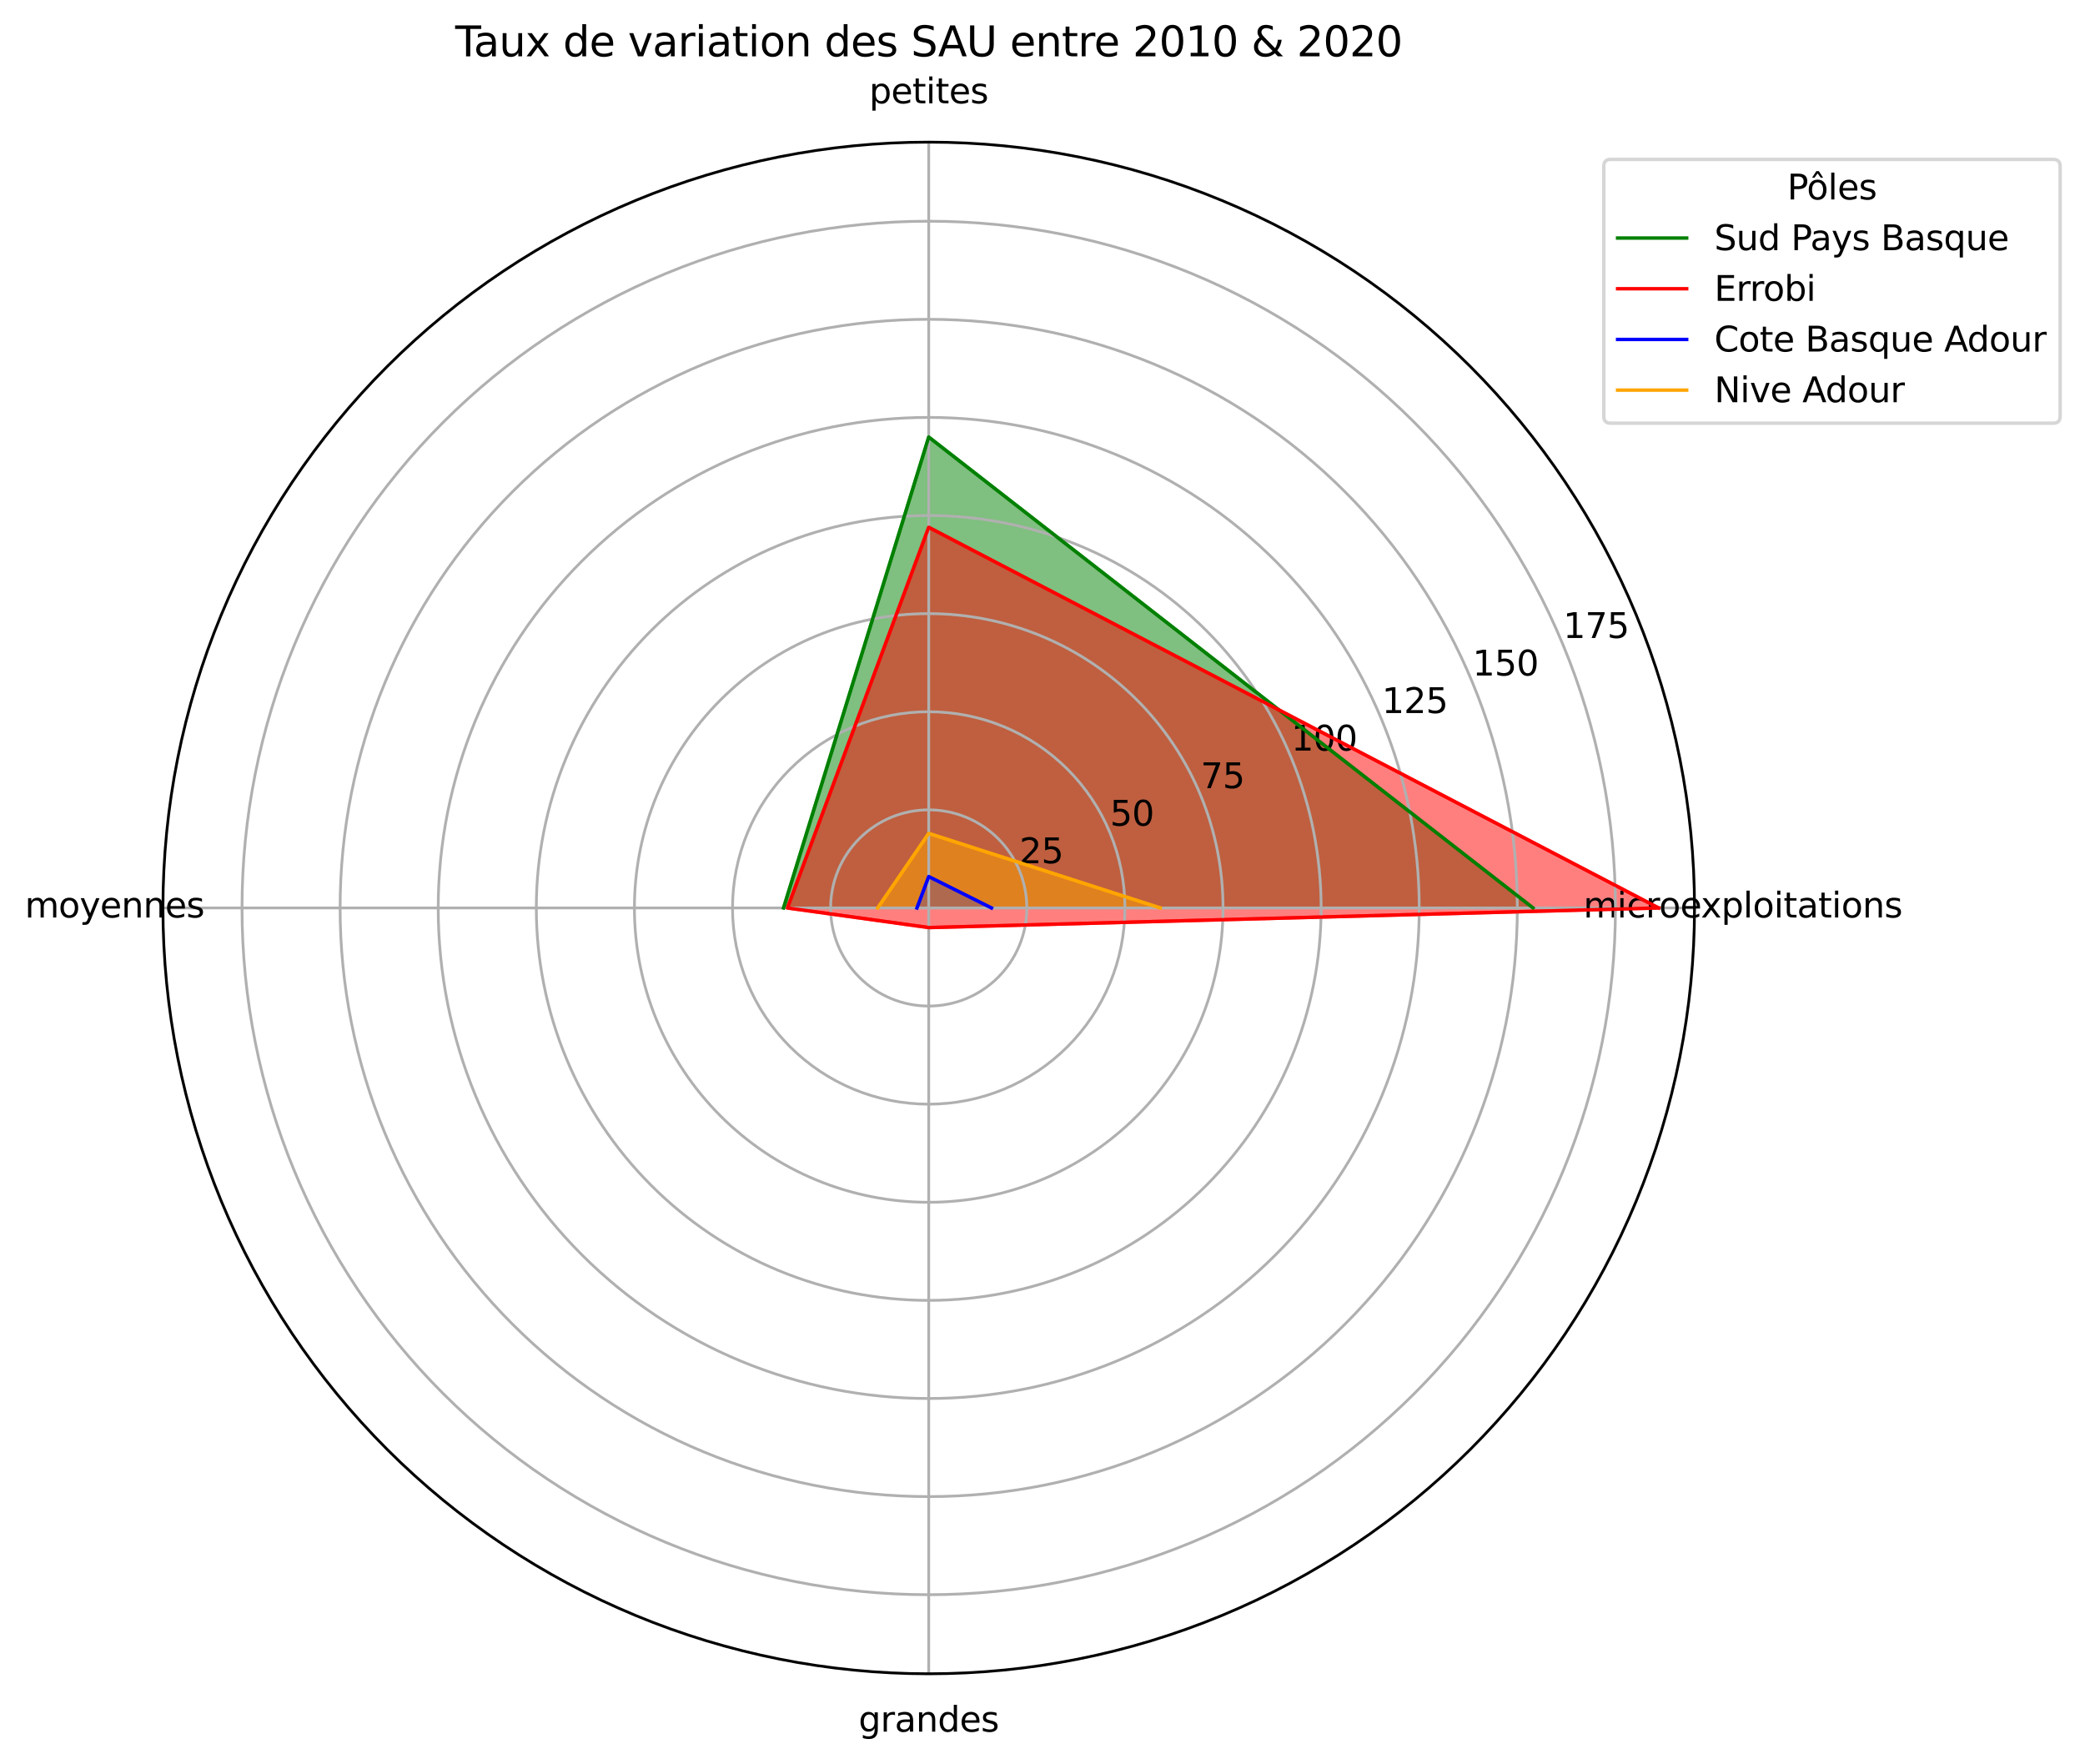 <?xml version="1.0" encoding="utf-8" standalone="no"?>
<!DOCTYPE svg PUBLIC "-//W3C//DTD SVG 1.1//EN"
  "http://www.w3.org/Graphics/SVG/1.1/DTD/svg11.dtd">
<svg xmlns:xlink="http://www.w3.org/1999/xlink" width="603.784pt" height="510.716pt" viewBox="0 0 603.784 510.716" xmlns="http://www.w3.org/2000/svg" version="1.1">
 <defs>
  <style type="text/css">*{stroke-linejoin: round; stroke-linecap: butt}</style>
 </defs>
 <g id="figure_1">
  <g id="patch_1">
   <path d="M 0 510.716 
L 603.784 510.716 
L 603.784 0 
L 0 0 
z
" style="fill: #ffffff"/>
  </g>
  <g id="axes_1">
   <g id="patch_2">
    <path d="M 490.704 262.917 
C 490.704 233.796 484.968 204.958 473.824 178.053 
C 462.68 151.149 446.344 126.701 425.752 106.109 
C 405.161 85.517 380.713 69.182 353.808 58.038 
C 326.904 46.893 298.066 41.157 268.944 41.157 
C 239.823 41.157 210.985 46.893 184.08 58.038 
C 157.176 69.182 132.728 85.517 112.136 106.109 
C 91.545 126.701 75.209 151.149 64.065 178.053 
C 52.921 204.958 47.184 233.796 47.184 262.917 
C 47.184 292.038 52.921 320.877 64.065 347.781 
C 75.209 374.686 91.545 399.133 112.136 419.725 
C 132.728 440.317 157.176 456.652 184.08 467.797 
C 210.985 478.941 239.823 484.677 268.944 484.677 
C 298.066 484.677 326.904 478.941 353.808 467.797 
C 380.713 456.652 405.161 440.317 425.752 419.725 
C 446.344 399.133 462.68 374.686 473.824 347.781 
C 484.968 320.877 490.704 292.038 490.704 262.917 
M 268.944 262.917 
C 268.944 262.917 268.944 262.917 268.944 262.917 
C 268.944 262.917 268.944 262.917 268.944 262.917 
C 268.944 262.917 268.944 262.917 268.944 262.917 
C 268.944 262.917 268.944 262.917 268.944 262.917 
C 268.944 262.917 268.944 262.917 268.944 262.917 
C 268.944 262.917 268.944 262.917 268.944 262.917 
C 268.944 262.917 268.944 262.917 268.944 262.917 
C 268.944 262.917 268.944 262.917 268.944 262.917 
C 268.944 262.917 268.944 262.917 268.944 262.917 
C 268.944 262.917 268.944 262.917 268.944 262.917 
C 268.944 262.917 268.944 262.917 268.944 262.917 
C 268.944 262.917 268.944 262.917 268.944 262.917 
C 268.944 262.917 268.944 262.917 268.944 262.917 
C 268.944 262.917 268.944 262.917 268.944 262.917 
C 268.944 262.917 268.944 262.917 268.944 262.917 
C 268.944 262.917 268.944 262.917 268.944 262.917 
z
" style="fill: #ffffff"/>
   </g>
   <g id="patch_3">
    <path d="M 443.943 262.917 
L 268.944 126.554 
L 226.899 262.917 
" clip-path="url(#p33dbe124b3)" style="fill: #008000; opacity: 0.5; stroke: #008000; stroke-linejoin: miter"/>
   </g>
   <g id="patch_4">
    <path d="M 480.307 262.917 
L 268.944 152.691 
L 228.036 262.917 
L 268.944 268.599 
z
" clip-path="url(#p33dbe124b3)" style="fill: #ff0000; opacity: 0.5; stroke: #ff0000; stroke-linejoin: miter"/>
   </g>
   <g id="patch_5">
    <path d="M 287.126 262.917 
L 268.944 253.826 
L 265.535 262.917 
" clip-path="url(#p33dbe124b3)" style="fill: #0000ff; opacity: 0.5; stroke: #0000ff; stroke-linejoin: miter"/>
   </g>
   <g id="patch_6">
    <path d="M 335.989 262.917 
L 268.944 241.326 
L 254.172 262.917 
" clip-path="url(#p33dbe124b3)" style="fill: #ffa500; opacity: 0.5; stroke: #ffa500; stroke-linejoin: miter"/>
   </g>
   <g id="matplotlib.axis_1">
    <g id="xtick_1">
     <g id="line2d_1">
      <path d="M 268.944 262.917 
L 490.704 262.917 
" clip-path="url(#p33dbe124b3)" style="fill: none; stroke: #b0b0b0; stroke-width: 0.8; stroke-linecap: square"/>
     </g>
     <g id="text_1">
      <!-- microexploitations -->
      <g transform="translate(458.527 265.677) scale(0.1 -0.1)">
       <defs>
        <path id="DejaVuSans-6d" d="M 3328 2828 
Q 3544 3216 3844 3400 
Q 4144 3584 4550 3584 
Q 5097 3584 5394 3201 
Q 5691 2819 5691 2113 
L 5691 0 
L 5113 0 
L 5113 2094 
Q 5113 2597 4934 2840 
Q 4756 3084 4391 3084 
Q 3944 3084 3684 2787 
Q 3425 2491 3425 1978 
L 3425 0 
L 2847 0 
L 2847 2094 
Q 2847 2600 2669 2842 
Q 2491 3084 2119 3084 
Q 1678 3084 1418 2786 
Q 1159 2488 1159 1978 
L 1159 0 
L 581 0 
L 581 3500 
L 1159 3500 
L 1159 2956 
Q 1356 3278 1631 3431 
Q 1906 3584 2284 3584 
Q 2666 3584 2933 3390 
Q 3200 3197 3328 2828 
z
" transform="scale(0.016)"/>
        <path id="DejaVuSans-69" d="M 603 3500 
L 1178 3500 
L 1178 0 
L 603 0 
L 603 3500 
z
M 603 4863 
L 1178 4863 
L 1178 4134 
L 603 4134 
L 603 4863 
z
" transform="scale(0.016)"/>
        <path id="DejaVuSans-63" d="M 3122 3366 
L 3122 2828 
Q 2878 2963 2633 3030 
Q 2388 3097 2138 3097 
Q 1578 3097 1268 2742 
Q 959 2388 959 1747 
Q 959 1106 1268 751 
Q 1578 397 2138 397 
Q 2388 397 2633 464 
Q 2878 531 3122 666 
L 3122 134 
Q 2881 22 2623 -34 
Q 2366 -91 2075 -91 
Q 1284 -91 818 406 
Q 353 903 353 1747 
Q 353 2603 823 3093 
Q 1294 3584 2113 3584 
Q 2378 3584 2631 3529 
Q 2884 3475 3122 3366 
z
" transform="scale(0.016)"/>
        <path id="DejaVuSans-72" d="M 2631 2963 
Q 2534 3019 2420 3045 
Q 2306 3072 2169 3072 
Q 1681 3072 1420 2755 
Q 1159 2438 1159 1844 
L 1159 0 
L 581 0 
L 581 3500 
L 1159 3500 
L 1159 2956 
Q 1341 3275 1631 3429 
Q 1922 3584 2338 3584 
Q 2397 3584 2469 3576 
Q 2541 3569 2628 3553 
L 2631 2963 
z
" transform="scale(0.016)"/>
        <path id="DejaVuSans-6f" d="M 1959 3097 
Q 1497 3097 1228 2736 
Q 959 2375 959 1747 
Q 959 1119 1226 758 
Q 1494 397 1959 397 
Q 2419 397 2687 759 
Q 2956 1122 2956 1747 
Q 2956 2369 2687 2733 
Q 2419 3097 1959 3097 
z
M 1959 3584 
Q 2709 3584 3137 3096 
Q 3566 2609 3566 1747 
Q 3566 888 3137 398 
Q 2709 -91 1959 -91 
Q 1206 -91 779 398 
Q 353 888 353 1747 
Q 353 2609 779 3096 
Q 1206 3584 1959 3584 
z
" transform="scale(0.016)"/>
        <path id="DejaVuSans-65" d="M 3597 1894 
L 3597 1613 
L 953 1613 
Q 991 1019 1311 708 
Q 1631 397 2203 397 
Q 2534 397 2845 478 
Q 3156 559 3463 722 
L 3463 178 
Q 3153 47 2828 -22 
Q 2503 -91 2169 -91 
Q 1331 -91 842 396 
Q 353 884 353 1716 
Q 353 2575 817 3079 
Q 1281 3584 2069 3584 
Q 2775 3584 3186 3129 
Q 3597 2675 3597 1894 
z
M 3022 2063 
Q 3016 2534 2758 2815 
Q 2500 3097 2075 3097 
Q 1594 3097 1305 2825 
Q 1016 2553 972 2059 
L 3022 2063 
z
" transform="scale(0.016)"/>
        <path id="DejaVuSans-78" d="M 3513 3500 
L 2247 1797 
L 3578 0 
L 2900 0 
L 1881 1375 
L 863 0 
L 184 0 
L 1544 1831 
L 300 3500 
L 978 3500 
L 1906 2253 
L 2834 3500 
L 3513 3500 
z
" transform="scale(0.016)"/>
        <path id="DejaVuSans-70" d="M 1159 525 
L 1159 -1331 
L 581 -1331 
L 581 3500 
L 1159 3500 
L 1159 2969 
Q 1341 3281 1617 3432 
Q 1894 3584 2278 3584 
Q 2916 3584 3314 3078 
Q 3713 2572 3713 1747 
Q 3713 922 3314 415 
Q 2916 -91 2278 -91 
Q 1894 -91 1617 61 
Q 1341 213 1159 525 
z
M 3116 1747 
Q 3116 2381 2855 2742 
Q 2594 3103 2138 3103 
Q 1681 3103 1420 2742 
Q 1159 2381 1159 1747 
Q 1159 1113 1420 752 
Q 1681 391 2138 391 
Q 2594 391 2855 752 
Q 3116 1113 3116 1747 
z
" transform="scale(0.016)"/>
        <path id="DejaVuSans-6c" d="M 603 4863 
L 1178 4863 
L 1178 0 
L 603 0 
L 603 4863 
z
" transform="scale(0.016)"/>
        <path id="DejaVuSans-74" d="M 1172 4494 
L 1172 3500 
L 2356 3500 
L 2356 3053 
L 1172 3053 
L 1172 1153 
Q 1172 725 1289 603 
Q 1406 481 1766 481 
L 2356 481 
L 2356 0 
L 1766 0 
Q 1100 0 847 248 
Q 594 497 594 1153 
L 594 3053 
L 172 3053 
L 172 3500 
L 594 3500 
L 594 4494 
L 1172 4494 
z
" transform="scale(0.016)"/>
        <path id="DejaVuSans-61" d="M 2194 1759 
Q 1497 1759 1228 1600 
Q 959 1441 959 1056 
Q 959 750 1161 570 
Q 1363 391 1709 391 
Q 2188 391 2477 730 
Q 2766 1069 2766 1631 
L 2766 1759 
L 2194 1759 
z
M 3341 1997 
L 3341 0 
L 2766 0 
L 2766 531 
Q 2569 213 2275 61 
Q 1981 -91 1556 -91 
Q 1019 -91 701 211 
Q 384 513 384 1019 
Q 384 1609 779 1909 
Q 1175 2209 1959 2209 
L 2766 2209 
L 2766 2266 
Q 2766 2663 2505 2880 
Q 2244 3097 1772 3097 
Q 1472 3097 1187 3025 
Q 903 2953 641 2809 
L 641 3341 
Q 956 3463 1253 3523 
Q 1550 3584 1831 3584 
Q 2591 3584 2966 3190 
Q 3341 2797 3341 1997 
z
" transform="scale(0.016)"/>
        <path id="DejaVuSans-6e" d="M 3513 2113 
L 3513 0 
L 2938 0 
L 2938 2094 
Q 2938 2591 2744 2837 
Q 2550 3084 2163 3084 
Q 1697 3084 1428 2787 
Q 1159 2491 1159 1978 
L 1159 0 
L 581 0 
L 581 3500 
L 1159 3500 
L 1159 2956 
Q 1366 3272 1645 3428 
Q 1925 3584 2291 3584 
Q 2894 3584 3203 3211 
Q 3513 2838 3513 2113 
z
" transform="scale(0.016)"/>
        <path id="DejaVuSans-73" d="M 2834 3397 
L 2834 2853 
Q 2591 2978 2328 3040 
Q 2066 3103 1784 3103 
Q 1356 3103 1142 2972 
Q 928 2841 928 2578 
Q 928 2378 1081 2264 
Q 1234 2150 1697 2047 
L 1894 2003 
Q 2506 1872 2764 1633 
Q 3022 1394 3022 966 
Q 3022 478 2636 193 
Q 2250 -91 1575 -91 
Q 1294 -91 989 -36 
Q 684 19 347 128 
L 347 722 
Q 666 556 975 473 
Q 1284 391 1588 391 
Q 1994 391 2212 530 
Q 2431 669 2431 922 
Q 2431 1156 2273 1281 
Q 2116 1406 1581 1522 
L 1381 1569 
Q 847 1681 609 1914 
Q 372 2147 372 2553 
Q 372 3047 722 3315 
Q 1072 3584 1716 3584 
Q 2034 3584 2315 3537 
Q 2597 3491 2834 3397 
z
" transform="scale(0.016)"/>
       </defs>
       <use xlink:href="#DejaVuSans-6d"/>
       <use xlink:href="#DejaVuSans-69" x="97.412"/>
       <use xlink:href="#DejaVuSans-63" x="125.195"/>
       <use xlink:href="#DejaVuSans-72" x="180.176"/>
       <use xlink:href="#DejaVuSans-6f" x="219.039"/>
       <use xlink:href="#DejaVuSans-65" x="280.221"/>
       <use xlink:href="#DejaVuSans-78" x="339.994"/>
       <use xlink:href="#DejaVuSans-70" x="399.174"/>
       <use xlink:href="#DejaVuSans-6c" x="462.65"/>
       <use xlink:href="#DejaVuSans-6f" x="490.434"/>
       <use xlink:href="#DejaVuSans-69" x="551.615"/>
       <use xlink:href="#DejaVuSans-74" x="579.398"/>
       <use xlink:href="#DejaVuSans-61" x="618.607"/>
       <use xlink:href="#DejaVuSans-74" x="679.887"/>
       <use xlink:href="#DejaVuSans-69" x="719.096"/>
       <use xlink:href="#DejaVuSans-6f" x="746.879"/>
       <use xlink:href="#DejaVuSans-6e" x="808.061"/>
       <use xlink:href="#DejaVuSans-73" x="871.439"/>
      </g>
     </g>
    </g>
    <g id="xtick_2">
     <g id="line2d_2">
      <path d="M 268.944 262.917 
L 268.944 41.157 
" clip-path="url(#p33dbe124b3)" style="fill: none; stroke: #b0b0b0; stroke-width: 0.8; stroke-linecap: square"/>
     </g>
     <g id="text_2">
      <!-- petites -->
      <g transform="translate(251.703 29.917) scale(0.1 -0.1)">
       <use xlink:href="#DejaVuSans-70"/>
       <use xlink:href="#DejaVuSans-65" x="63.477"/>
       <use xlink:href="#DejaVuSans-74" x="125"/>
       <use xlink:href="#DejaVuSans-69" x="164.209"/>
       <use xlink:href="#DejaVuSans-74" x="191.992"/>
       <use xlink:href="#DejaVuSans-65" x="231.201"/>
       <use xlink:href="#DejaVuSans-73" x="292.725"/>
      </g>
     </g>
    </g>
    <g id="xtick_3">
     <g id="line2d_3">
      <path d="M 268.944 262.917 
L 47.184 262.917 
" clip-path="url(#p33dbe124b3)" style="fill: none; stroke: #b0b0b0; stroke-width: 0.8; stroke-linecap: square"/>
     </g>
     <g id="text_3">
      <!-- moyennes -->
      <g transform="translate(7.2 265.677) scale(0.1 -0.1)">
       <defs>
        <path id="DejaVuSans-79" d="M 2059 -325 
Q 1816 -950 1584 -1140 
Q 1353 -1331 966 -1331 
L 506 -1331 
L 506 -850 
L 844 -850 
Q 1081 -850 1212 -737 
Q 1344 -625 1503 -206 
L 1606 56 
L 191 3500 
L 800 3500 
L 1894 763 
L 2988 3500 
L 3597 3500 
L 2059 -325 
z
" transform="scale(0.016)"/>
       </defs>
       <use xlink:href="#DejaVuSans-6d"/>
       <use xlink:href="#DejaVuSans-6f" x="97.412"/>
       <use xlink:href="#DejaVuSans-79" x="158.594"/>
       <use xlink:href="#DejaVuSans-65" x="217.773"/>
       <use xlink:href="#DejaVuSans-6e" x="279.297"/>
       <use xlink:href="#DejaVuSans-6e" x="342.676"/>
       <use xlink:href="#DejaVuSans-65" x="406.055"/>
       <use xlink:href="#DejaVuSans-73" x="467.578"/>
      </g>
     </g>
    </g>
    <g id="xtick_4">
     <g id="line2d_4">
      <path d="M 268.944 262.917 
L 268.944 484.677 
" clip-path="url(#p33dbe124b3)" style="fill: none; stroke: #b0b0b0; stroke-width: 0.8; stroke-linecap: square"/>
     </g>
     <g id="text_4">
      <!-- grandes -->
      <g transform="translate(248.626 501.437) scale(0.1 -0.1)">
       <defs>
        <path id="DejaVuSans-67" d="M 2906 1791 
Q 2906 2416 2648 2759 
Q 2391 3103 1925 3103 
Q 1463 3103 1205 2759 
Q 947 2416 947 1791 
Q 947 1169 1205 825 
Q 1463 481 1925 481 
Q 2391 481 2648 825 
Q 2906 1169 2906 1791 
z
M 3481 434 
Q 3481 -459 3084 -895 
Q 2688 -1331 1869 -1331 
Q 1566 -1331 1297 -1286 
Q 1028 -1241 775 -1147 
L 775 -588 
Q 1028 -725 1275 -790 
Q 1522 -856 1778 -856 
Q 2344 -856 2625 -561 
Q 2906 -266 2906 331 
L 2906 616 
Q 2728 306 2450 153 
Q 2172 0 1784 0 
Q 1141 0 747 490 
Q 353 981 353 1791 
Q 353 2603 747 3093 
Q 1141 3584 1784 3584 
Q 2172 3584 2450 3431 
Q 2728 3278 2906 2969 
L 2906 3500 
L 3481 3500 
L 3481 434 
z
" transform="scale(0.016)"/>
        <path id="DejaVuSans-64" d="M 2906 2969 
L 2906 4863 
L 3481 4863 
L 3481 0 
L 2906 0 
L 2906 525 
Q 2725 213 2448 61 
Q 2172 -91 1784 -91 
Q 1150 -91 751 415 
Q 353 922 353 1747 
Q 353 2572 751 3078 
Q 1150 3584 1784 3584 
Q 2172 3584 2448 3432 
Q 2725 3281 2906 2969 
z
M 947 1747 
Q 947 1113 1208 752 
Q 1469 391 1925 391 
Q 2381 391 2643 752 
Q 2906 1113 2906 1747 
Q 2906 2381 2643 2742 
Q 2381 3103 1925 3103 
Q 1469 3103 1208 2742 
Q 947 2381 947 1747 
z
" transform="scale(0.016)"/>
       </defs>
       <use xlink:href="#DejaVuSans-67"/>
       <use xlink:href="#DejaVuSans-72" x="63.477"/>
       <use xlink:href="#DejaVuSans-61" x="104.59"/>
       <use xlink:href="#DejaVuSans-6e" x="165.869"/>
       <use xlink:href="#DejaVuSans-64" x="229.248"/>
       <use xlink:href="#DejaVuSans-65" x="292.725"/>
       <use xlink:href="#DejaVuSans-73" x="354.248"/>
      </g>
     </g>
    </g>
   </g>
   <g id="matplotlib.axis_2">
    <g id="ytick_1">
     <g id="line2d_5">
      <path d="M 297.353 262.917 
C 297.353 259.187 296.618 255.492 295.191 252.046 
C 293.763 248.599 291.67 245.467 289.033 242.829 
C 286.395 240.191 283.263 238.098 279.816 236.671 
C 276.369 235.243 272.675 234.508 268.944 234.508 
C 265.214 234.508 261.519 235.243 258.073 236.671 
C 254.626 238.098 251.494 240.191 248.856 242.829 
C 246.218 245.467 244.126 248.599 242.698 252.046 
C 241.27 255.492 240.535 259.187 240.535 262.917 
C 240.535 266.648 241.27 270.342 242.698 273.789 
C 244.126 277.235 246.218 280.367 248.856 283.005 
C 251.494 285.643 254.626 287.736 258.073 289.164 
C 261.519 290.591 265.214 291.326 268.944 291.326 
C 272.675 291.326 276.369 290.591 279.816 289.164 
C 283.263 287.736 286.395 285.643 289.033 283.005 
C 291.67 280.367 293.763 277.235 295.191 273.789 
C 296.618 270.342 297.353 266.648 297.353 262.917 
" clip-path="url(#p33dbe124b3)" style="fill: none; stroke: #b0b0b0; stroke-width: 0.8; stroke-linecap: square"/>
     </g>
     <g id="text_5">
      <!-- 25 -->
      <g transform="translate(295.191 249.966) scale(0.1 -0.1)">
       <defs>
        <path id="DejaVuSans-32" d="M 1228 531 
L 3431 531 
L 3431 0 
L 469 0 
L 469 531 
Q 828 903 1448 1529 
Q 2069 2156 2228 2338 
Q 2531 2678 2651 2914 
Q 2772 3150 2772 3378 
Q 2772 3750 2511 3984 
Q 2250 4219 1831 4219 
Q 1534 4219 1204 4116 
Q 875 4013 500 3803 
L 500 4441 
Q 881 4594 1212 4672 
Q 1544 4750 1819 4750 
Q 2544 4750 2975 4387 
Q 3406 4025 3406 3419 
Q 3406 3131 3298 2873 
Q 3191 2616 2906 2266 
Q 2828 2175 2409 1742 
Q 1991 1309 1228 531 
z
" transform="scale(0.016)"/>
        <path id="DejaVuSans-35" d="M 691 4666 
L 3169 4666 
L 3169 4134 
L 1269 4134 
L 1269 2991 
Q 1406 3038 1543 3061 
Q 1681 3084 1819 3084 
Q 2600 3084 3056 2656 
Q 3513 2228 3513 1497 
Q 3513 744 3044 326 
Q 2575 -91 1722 -91 
Q 1428 -91 1123 -41 
Q 819 9 494 109 
L 494 744 
Q 775 591 1075 516 
Q 1375 441 1709 441 
Q 2250 441 2565 725 
Q 2881 1009 2881 1497 
Q 2881 1984 2565 2268 
Q 2250 2553 1709 2553 
Q 1456 2553 1204 2497 
Q 953 2441 691 2322 
L 691 4666 
z
" transform="scale(0.016)"/>
       </defs>
       <use xlink:href="#DejaVuSans-32"/>
       <use xlink:href="#DejaVuSans-35" x="63.623"/>
      </g>
     </g>
    </g>
    <g id="ytick_2">
     <g id="line2d_6">
      <path d="M 325.762 262.917 
C 325.762 255.456 324.293 248.067 321.437 241.174 
C 318.582 234.281 314.397 228.017 309.121 222.741 
C 303.845 217.465 297.581 213.28 290.688 210.424 
C 283.794 207.569 276.406 206.099 268.944 206.099 
C 261.483 206.099 254.094 207.569 247.201 210.424 
C 240.308 213.28 234.044 217.465 228.768 222.741 
C 223.492 228.017 219.307 234.281 216.452 241.174 
C 213.596 248.067 212.127 255.456 212.127 262.917 
C 212.127 270.378 213.596 277.767 216.452 284.66 
C 219.307 291.554 223.492 297.818 228.768 303.093 
C 234.044 308.369 240.308 312.555 247.201 315.41 
C 254.094 318.265 261.483 319.735 268.944 319.735 
C 276.406 319.735 283.794 318.265 290.688 315.41 
C 297.581 312.555 303.845 308.369 309.121 303.093 
C 314.397 297.818 318.582 291.554 321.437 284.66 
C 324.293 277.767 325.762 270.378 325.762 262.917 
" clip-path="url(#p33dbe124b3)" style="fill: none; stroke: #b0b0b0; stroke-width: 0.8; stroke-linecap: square"/>
     </g>
     <g id="text_6">
      <!-- 50 -->
      <g transform="translate(321.437 239.094) scale(0.1 -0.1)">
       <defs>
        <path id="DejaVuSans-30" d="M 2034 4250 
Q 1547 4250 1301 3770 
Q 1056 3291 1056 2328 
Q 1056 1369 1301 889 
Q 1547 409 2034 409 
Q 2525 409 2770 889 
Q 3016 1369 3016 2328 
Q 3016 3291 2770 3770 
Q 2525 4250 2034 4250 
z
M 2034 4750 
Q 2819 4750 3233 4129 
Q 3647 3509 3647 2328 
Q 3647 1150 3233 529 
Q 2819 -91 2034 -91 
Q 1250 -91 836 529 
Q 422 1150 422 2328 
Q 422 3509 836 4129 
Q 1250 4750 2034 4750 
z
" transform="scale(0.016)"/>
       </defs>
       <use xlink:href="#DejaVuSans-35"/>
       <use xlink:href="#DejaVuSans-30" x="63.623"/>
      </g>
     </g>
    </g>
    <g id="ytick_3">
     <g id="line2d_7">
      <path d="M 354.171 262.917 
C 354.171 251.725 351.967 240.642 347.684 230.302 
C 343.401 219.962 337.123 210.567 329.209 202.653 
C 321.295 194.739 311.899 188.461 301.559 184.178 
C 291.219 179.895 280.136 177.69 268.944 177.69 
C 257.753 177.69 246.669 179.895 236.33 184.178 
C 225.99 188.461 216.594 194.739 208.68 202.653 
C 200.766 210.567 194.488 219.962 190.205 230.302 
C 185.922 240.642 183.718 251.725 183.718 262.917 
C 183.718 274.109 185.922 285.192 190.205 295.532 
C 194.488 305.872 200.766 315.268 208.68 323.182 
C 216.594 331.095 225.99 337.373 236.33 341.656 
C 246.669 345.939 257.753 348.144 268.944 348.144 
C 280.136 348.144 291.219 345.939 301.559 341.656 
C 311.899 337.373 321.295 331.095 329.209 323.182 
C 337.123 315.268 343.401 305.872 347.684 295.532 
C 351.967 285.192 354.171 274.109 354.171 262.917 
" clip-path="url(#p33dbe124b3)" style="fill: none; stroke: #b0b0b0; stroke-width: 0.8; stroke-linecap: square"/>
     </g>
     <g id="text_7">
      <!-- 75 -->
      <g transform="translate(347.684 228.223) scale(0.1 -0.1)">
       <defs>
        <path id="DejaVuSans-37" d="M 525 4666 
L 3525 4666 
L 3525 4397 
L 1831 0 
L 1172 0 
L 2766 4134 
L 525 4134 
L 525 4666 
z
" transform="scale(0.016)"/>
       </defs>
       <use xlink:href="#DejaVuSans-37"/>
       <use xlink:href="#DejaVuSans-35" x="63.623"/>
      </g>
     </g>
    </g>
    <g id="ytick_4">
     <g id="line2d_8">
      <path d="M 382.58 262.917 
C 382.58 247.995 379.641 233.217 373.93 219.431 
C 368.219 205.644 359.849 193.116 349.297 182.565 
C 338.745 172.013 326.217 163.642 312.431 157.932 
C 298.644 152.221 283.867 149.282 268.944 149.282 
C 254.022 149.282 239.244 152.221 225.458 157.932 
C 211.671 163.642 199.144 172.013 188.592 182.565 
C 178.04 193.116 169.669 205.644 163.959 219.431 
C 158.248 233.217 155.309 247.995 155.309 262.917 
C 155.309 277.84 158.248 292.617 163.959 306.404 
C 169.669 320.19 178.04 332.718 188.592 343.27 
C 199.144 353.822 211.671 362.192 225.458 367.903 
C 239.244 373.613 254.022 376.553 268.944 376.553 
C 283.867 376.553 298.644 373.613 312.431 367.903 
C 326.217 362.192 338.745 353.822 349.297 343.27 
C 359.849 332.718 368.219 320.19 373.93 306.404 
C 379.641 292.617 382.58 277.84 382.58 262.917 
" clip-path="url(#p33dbe124b3)" style="fill: none; stroke: #b0b0b0; stroke-width: 0.8; stroke-linecap: square"/>
     </g>
     <g id="text_8">
      <!-- 100 -->
      <g transform="translate(373.93 217.351) scale(0.1 -0.1)">
       <defs>
        <path id="DejaVuSans-31" d="M 794 531 
L 1825 531 
L 1825 4091 
L 703 3866 
L 703 4441 
L 1819 4666 
L 2450 4666 
L 2450 531 
L 3481 531 
L 3481 0 
L 794 0 
L 794 531 
z
" transform="scale(0.016)"/>
       </defs>
       <use xlink:href="#DejaVuSans-31"/>
       <use xlink:href="#DejaVuSans-30" x="63.623"/>
       <use xlink:href="#DejaVuSans-30" x="127.246"/>
      </g>
     </g>
    </g>
    <g id="ytick_5">
     <g id="line2d_9">
      <path d="M 410.989 262.917 
C 410.989 244.264 407.315 225.792 400.176 208.559 
C 393.038 191.326 382.575 175.666 369.385 162.477 
C 356.195 149.287 340.536 138.823 323.302 131.685 
C 306.069 124.547 287.597 120.873 268.944 120.873 
C 250.291 120.873 231.82 124.547 214.586 131.685 
C 197.353 138.823 181.693 149.287 168.504 162.477 
C 155.314 175.666 144.851 191.326 137.712 208.559 
C 130.574 225.792 126.9 244.264 126.9 262.917 
C 126.9 281.57 130.574 300.042 137.712 317.275 
C 144.851 334.509 155.314 350.168 168.504 363.358 
C 181.693 376.548 197.353 387.011 214.586 394.149 
C 231.82 401.288 250.291 404.962 268.944 404.962 
C 287.597 404.962 306.069 401.288 323.302 394.149 
C 340.536 387.011 356.195 376.548 369.385 363.358 
C 382.575 350.168 393.038 334.509 400.176 317.275 
C 407.315 300.042 410.989 281.57 410.989 262.917 
" clip-path="url(#p33dbe124b3)" style="fill: none; stroke: #b0b0b0; stroke-width: 0.8; stroke-linecap: square"/>
     </g>
     <g id="text_9">
      <!-- 125 -->
      <g transform="translate(400.176 206.479) scale(0.1 -0.1)">
       <use xlink:href="#DejaVuSans-31"/>
       <use xlink:href="#DejaVuSans-32" x="63.623"/>
       <use xlink:href="#DejaVuSans-35" x="127.246"/>
      </g>
     </g>
    </g>
    <g id="ytick_6">
     <g id="line2d_10">
      <path d="M 439.398 262.917 
C 439.398 240.533 434.989 218.367 426.423 197.687 
C 417.857 177.008 405.301 158.216 389.473 142.388 
C 373.645 126.561 354.854 114.005 334.174 105.439 
C 313.494 96.873 291.328 92.464 268.944 92.464 
C 246.561 92.464 224.395 96.873 203.715 105.439 
C 183.035 114.005 164.243 126.561 148.416 142.388 
C 132.588 158.216 120.032 177.008 111.466 197.687 
C 102.9 218.367 98.491 240.533 98.491 262.917 
C 98.491 285.301 102.9 307.467 111.466 328.147 
C 120.032 348.827 132.588 367.618 148.416 383.446 
C 164.243 399.274 183.035 411.83 203.715 420.396 
C 224.395 428.962 246.561 433.371 268.944 433.371 
C 291.328 433.371 313.494 428.962 334.174 420.396 
C 354.854 411.83 373.645 399.274 389.473 383.446 
C 405.301 367.618 417.857 348.827 426.423 328.147 
C 434.989 307.467 439.398 285.301 439.398 262.917 
" clip-path="url(#p33dbe124b3)" style="fill: none; stroke: #b0b0b0; stroke-width: 0.8; stroke-linecap: square"/>
     </g>
     <g id="text_10">
      <!-- 150 -->
      <g transform="translate(426.423 195.608) scale(0.1 -0.1)">
       <use xlink:href="#DejaVuSans-31"/>
       <use xlink:href="#DejaVuSans-35" x="63.623"/>
       <use xlink:href="#DejaVuSans-30" x="127.246"/>
      </g>
     </g>
    </g>
    <g id="ytick_7">
     <g id="line2d_11">
      <path d="M 467.807 262.917 
C 467.807 236.803 462.663 210.942 452.669 186.816 
C 442.676 162.689 428.027 140.766 409.561 122.3 
C 391.096 103.835 369.172 89.186 345.046 79.192 
C 320.919 69.199 295.059 64.055 268.944 64.055 
C 242.83 64.055 216.97 69.199 192.843 79.192 
C 168.716 89.186 146.793 103.835 128.327 122.3 
C 109.862 140.766 95.213 162.689 85.219 186.816 
C 75.226 210.942 70.082 236.803 70.082 262.917 
C 70.082 289.032 75.226 314.892 85.219 339.019 
C 95.213 363.145 109.862 385.068 128.327 403.534 
C 146.793 422 168.716 436.649 192.843 446.642 
C 216.97 456.636 242.83 461.78 268.944 461.78 
C 295.059 461.78 320.919 456.636 345.046 446.642 
C 369.172 436.649 391.096 422 409.561 403.534 
C 428.027 385.068 442.676 363.145 452.669 339.019 
C 462.663 314.892 467.807 289.032 467.807 262.917 
" clip-path="url(#p33dbe124b3)" style="fill: none; stroke: #b0b0b0; stroke-width: 0.8; stroke-linecap: square"/>
     </g>
     <g id="text_11">
      <!-- 175 -->
      <g transform="translate(452.669 184.736) scale(0.1 -0.1)">
       <use xlink:href="#DejaVuSans-31"/>
       <use xlink:href="#DejaVuSans-37" x="63.623"/>
       <use xlink:href="#DejaVuSans-35" x="127.246"/>
      </g>
     </g>
    </g>
   </g>
   <g id="line2d_12">
    <path d="M 443.943 262.917 
L 268.944 126.554 
L 226.899 262.917 
M 443.943 262.917 
" clip-path="url(#p33dbe124b3)" style="fill: none; stroke: #008000; stroke-linecap: square"/>
   </g>
   <g id="line2d_13">
    <path d="M 480.307 262.917 
L 268.944 152.691 
L 228.036 262.917 
L 268.944 268.599 
L 480.307 262.917 
" clip-path="url(#p33dbe124b3)" style="fill: none; stroke: #ff0000; stroke-linecap: square"/>
   </g>
   <g id="line2d_14">
    <path d="M 287.126 262.917 
L 268.944 253.826 
L 265.535 262.917 
M 287.126 262.917 
" clip-path="url(#p33dbe124b3)" style="fill: none; stroke: #0000ff; stroke-linecap: square"/>
   </g>
   <g id="line2d_15">
    <path d="M 335.989 262.917 
L 268.944 241.326 
L 254.172 262.917 
M 335.989 262.917 
" clip-path="url(#p33dbe124b3)" style="fill: none; stroke: #ffa500; stroke-linecap: square"/>
   </g>
   <g id="patch_7">
    <path d="M 490.704 262.917 
C 490.704 233.796 484.968 204.958 473.824 178.053 
C 462.68 151.149 446.344 126.701 425.752 106.109 
C 405.161 85.517 380.713 69.182 353.808 58.038 
C 326.904 46.893 298.066 41.157 268.944 41.157 
C 239.823 41.157 210.985 46.893 184.08 58.038 
C 157.176 69.182 132.728 85.517 112.136 106.109 
C 91.545 126.701 75.209 151.149 64.065 178.053 
C 52.921 204.958 47.184 233.796 47.184 262.917 
C 47.184 292.038 52.921 320.877 64.065 347.781 
C 75.209 374.686 91.545 399.133 112.136 419.725 
C 132.728 440.317 157.176 456.652 184.08 467.797 
C 210.985 478.941 239.823 484.677 268.944 484.677 
C 298.066 484.677 326.904 478.941 353.808 467.797 
C 380.713 456.652 405.161 440.317 425.752 419.725 
C 446.344 399.133 462.68 374.686 473.824 347.781 
C 484.968 320.877 490.704 292.038 490.704 262.917 
" style="fill: none; stroke: #000000; stroke-width: 0.8; stroke-linejoin: miter; stroke-linecap: square"/>
   </g>
   <g id="text_12">
    <!-- Taux de variation des SAU entre 2010 &amp; 2020 -->
    <g transform="translate(131.819 16.318) scale(0.12 -0.12)">
     <defs>
      <path id="DejaVuSans-54" d="M -19 4666 
L 3928 4666 
L 3928 4134 
L 2272 4134 
L 2272 0 
L 1638 0 
L 1638 4134 
L -19 4134 
L -19 4666 
z
" transform="scale(0.016)"/>
      <path id="DejaVuSans-75" d="M 544 1381 
L 544 3500 
L 1119 3500 
L 1119 1403 
Q 1119 906 1312 657 
Q 1506 409 1894 409 
Q 2359 409 2629 706 
Q 2900 1003 2900 1516 
L 2900 3500 
L 3475 3500 
L 3475 0 
L 2900 0 
L 2900 538 
Q 2691 219 2414 64 
Q 2138 -91 1772 -91 
Q 1169 -91 856 284 
Q 544 659 544 1381 
z
M 1991 3584 
L 1991 3584 
z
" transform="scale(0.016)"/>
      <path id="DejaVuSans-20" transform="scale(0.016)"/>
      <path id="DejaVuSans-76" d="M 191 3500 
L 800 3500 
L 1894 563 
L 2988 3500 
L 3597 3500 
L 2284 0 
L 1503 0 
L 191 3500 
z
" transform="scale(0.016)"/>
      <path id="DejaVuSans-53" d="M 3425 4513 
L 3425 3897 
Q 3066 4069 2747 4153 
Q 2428 4238 2131 4238 
Q 1616 4238 1336 4038 
Q 1056 3838 1056 3469 
Q 1056 3159 1242 3001 
Q 1428 2844 1947 2747 
L 2328 2669 
Q 3034 2534 3370 2195 
Q 3706 1856 3706 1288 
Q 3706 609 3251 259 
Q 2797 -91 1919 -91 
Q 1588 -91 1214 -16 
Q 841 59 441 206 
L 441 856 
Q 825 641 1194 531 
Q 1563 422 1919 422 
Q 2459 422 2753 634 
Q 3047 847 3047 1241 
Q 3047 1584 2836 1778 
Q 2625 1972 2144 2069 
L 1759 2144 
Q 1053 2284 737 2584 
Q 422 2884 422 3419 
Q 422 4038 858 4394 
Q 1294 4750 2059 4750 
Q 2388 4750 2728 4690 
Q 3069 4631 3425 4513 
z
" transform="scale(0.016)"/>
      <path id="DejaVuSans-41" d="M 2188 4044 
L 1331 1722 
L 3047 1722 
L 2188 4044 
z
M 1831 4666 
L 2547 4666 
L 4325 0 
L 3669 0 
L 3244 1197 
L 1141 1197 
L 716 0 
L 50 0 
L 1831 4666 
z
" transform="scale(0.016)"/>
      <path id="DejaVuSans-55" d="M 556 4666 
L 1191 4666 
L 1191 1831 
Q 1191 1081 1462 751 
Q 1734 422 2344 422 
Q 2950 422 3222 751 
Q 3494 1081 3494 1831 
L 3494 4666 
L 4128 4666 
L 4128 1753 
Q 4128 841 3676 375 
Q 3225 -91 2344 -91 
Q 1459 -91 1007 375 
Q 556 841 556 1753 
L 556 4666 
z
" transform="scale(0.016)"/>
      <path id="DejaVuSans-26" d="M 1556 2509 
Q 1272 2256 1139 2004 
Q 1006 1753 1006 1478 
Q 1006 1022 1337 719 
Q 1669 416 2169 416 
Q 2466 416 2725 514 
Q 2984 613 3213 813 
L 1556 2509 
z
M 1997 2859 
L 3584 1234 
Q 3769 1513 3872 1830 
Q 3975 2147 3994 2503 
L 4575 2503 
Q 4538 2091 4375 1687 
Q 4213 1284 3922 891 
L 4794 0 
L 4006 0 
L 3559 459 
Q 3234 181 2878 45 
Q 2522 -91 2113 -91 
Q 1359 -91 881 339 
Q 403 769 403 1441 
Q 403 1841 612 2192 
Q 822 2544 1241 2853 
Q 1091 3050 1012 3245 
Q 934 3441 934 3628 
Q 934 4134 1281 4442 
Q 1628 4750 2203 4750 
Q 2463 4750 2720 4694 
Q 2978 4638 3244 4525 
L 3244 3956 
Q 2972 4103 2725 4179 
Q 2478 4256 2266 4256 
Q 1938 4256 1733 4082 
Q 1528 3909 1528 3634 
Q 1528 3475 1620 3314 
Q 1713 3153 1997 2859 
z
" transform="scale(0.016)"/>
     </defs>
     <use xlink:href="#DejaVuSans-54"/>
     <use xlink:href="#DejaVuSans-61" x="44.584"/>
     <use xlink:href="#DejaVuSans-75" x="105.863"/>
     <use xlink:href="#DejaVuSans-78" x="169.242"/>
     <use xlink:href="#DejaVuSans-20" x="228.422"/>
     <use xlink:href="#DejaVuSans-64" x="260.209"/>
     <use xlink:href="#DejaVuSans-65" x="323.686"/>
     <use xlink:href="#DejaVuSans-20" x="385.209"/>
     <use xlink:href="#DejaVuSans-76" x="416.996"/>
     <use xlink:href="#DejaVuSans-61" x="476.176"/>
     <use xlink:href="#DejaVuSans-72" x="537.455"/>
     <use xlink:href="#DejaVuSans-69" x="578.568"/>
     <use xlink:href="#DejaVuSans-61" x="606.352"/>
     <use xlink:href="#DejaVuSans-74" x="667.631"/>
     <use xlink:href="#DejaVuSans-69" x="706.84"/>
     <use xlink:href="#DejaVuSans-6f" x="734.623"/>
     <use xlink:href="#DejaVuSans-6e" x="795.805"/>
     <use xlink:href="#DejaVuSans-20" x="859.184"/>
     <use xlink:href="#DejaVuSans-64" x="890.971"/>
     <use xlink:href="#DejaVuSans-65" x="954.447"/>
     <use xlink:href="#DejaVuSans-73" x="1015.971"/>
     <use xlink:href="#DejaVuSans-20" x="1068.07"/>
     <use xlink:href="#DejaVuSans-53" x="1099.857"/>
     <use xlink:href="#DejaVuSans-41" x="1165.209"/>
     <use xlink:href="#DejaVuSans-55" x="1233.617"/>
     <use xlink:href="#DejaVuSans-20" x="1306.811"/>
     <use xlink:href="#DejaVuSans-65" x="1338.598"/>
     <use xlink:href="#DejaVuSans-6e" x="1400.121"/>
     <use xlink:href="#DejaVuSans-74" x="1463.5"/>
     <use xlink:href="#DejaVuSans-72" x="1502.709"/>
     <use xlink:href="#DejaVuSans-65" x="1541.572"/>
     <use xlink:href="#DejaVuSans-20" x="1603.096"/>
     <use xlink:href="#DejaVuSans-32" x="1634.883"/>
     <use xlink:href="#DejaVuSans-30" x="1698.506"/>
     <use xlink:href="#DejaVuSans-31" x="1762.129"/>
     <use xlink:href="#DejaVuSans-30" x="1825.752"/>
     <use xlink:href="#DejaVuSans-20" x="1889.375"/>
     <use xlink:href="#DejaVuSans-26" x="1921.162"/>
     <use xlink:href="#DejaVuSans-20" x="1999.141"/>
     <use xlink:href="#DejaVuSans-32" x="2030.928"/>
     <use xlink:href="#DejaVuSans-30" x="2094.551"/>
     <use xlink:href="#DejaVuSans-32" x="2158.174"/>
     <use xlink:href="#DejaVuSans-30" x="2221.797"/>
    </g>
   </g>
   <g id="legend_1">
    <g id="patch_8">
     <path d="M 466.434 122.548 
L 594.584 122.548 
Q 596.584 122.548 596.584 120.548 
L 596.584 48.157 
Q 596.584 46.157 594.584 46.157 
L 466.434 46.157 
Q 464.434 46.157 464.434 48.157 
L 464.434 120.548 
Q 464.434 122.548 466.434 122.548 
z
" style="fill: #ffffff; opacity: 0.8; stroke: #cccccc; stroke-linejoin: miter"/>
    </g>
    <g id="text_13">
     <!-- Pôles -->
     <g transform="translate(517.546 57.756) scale(0.1 -0.1)">
      <defs>
       <path id="DejaVuSans-50" d="M 1259 4147 
L 1259 2394 
L 2053 2394 
Q 2494 2394 2734 2622 
Q 2975 2850 2975 3272 
Q 2975 3691 2734 3919 
Q 2494 4147 2053 4147 
L 1259 4147 
z
M 628 4666 
L 2053 4666 
Q 2838 4666 3239 4311 
Q 3641 3956 3641 3272 
Q 3641 2581 3239 2228 
Q 2838 1875 2053 1875 
L 1259 1875 
L 1259 0 
L 628 0 
L 628 4666 
z
" transform="scale(0.016)"/>
       <path id="DejaVuSans-f4" d="M 1959 3097 
Q 1497 3097 1228 2736 
Q 959 2375 959 1747 
Q 959 1119 1226 758 
Q 1494 397 1959 397 
Q 2419 397 2687 759 
Q 2956 1122 2956 1747 
Q 2956 2369 2687 2733 
Q 2419 3097 1959 3097 
z
M 1959 3584 
Q 2709 3584 3137 3096 
Q 3566 2609 3566 1747 
Q 3566 888 3137 398 
Q 2709 -91 1959 -91 
Q 1206 -91 779 398 
Q 353 888 353 1747 
Q 353 2609 779 3096 
Q 1206 3584 1959 3584 
z
M 1729 5119 
L 2191 5119 
L 2957 3944 
L 2523 3944 
L 1960 4709 
L 1398 3944 
L 963 3944 
L 1729 5119 
z
" transform="scale(0.016)"/>
      </defs>
      <use xlink:href="#DejaVuSans-50"/>
      <use xlink:href="#DejaVuSans-f4" x="56.678"/>
      <use xlink:href="#DejaVuSans-6c" x="117.859"/>
      <use xlink:href="#DejaVuSans-65" x="145.643"/>
      <use xlink:href="#DejaVuSans-73" x="207.166"/>
     </g>
    </g>
    <g id="line2d_16">
     <path d="M 468.434 68.934 
L 478.434 68.934 
L 488.434 68.934 
" style="fill: none; stroke: #008000; stroke-linecap: square"/>
    </g>
    <g id="text_14">
     <!-- Sud Pays Basque -->
     <g transform="translate(496.434 72.434) scale(0.1 -0.1)">
      <defs>
       <path id="DejaVuSans-42" d="M 1259 2228 
L 1259 519 
L 2272 519 
Q 2781 519 3026 730 
Q 3272 941 3272 1375 
Q 3272 1813 3026 2020 
Q 2781 2228 2272 2228 
L 1259 2228 
z
M 1259 4147 
L 1259 2741 
L 2194 2741 
Q 2656 2741 2882 2914 
Q 3109 3088 3109 3444 
Q 3109 3797 2882 3972 
Q 2656 4147 2194 4147 
L 1259 4147 
z
M 628 4666 
L 2241 4666 
Q 2963 4666 3353 4366 
Q 3744 4066 3744 3513 
Q 3744 3084 3544 2831 
Q 3344 2578 2956 2516 
Q 3422 2416 3680 2098 
Q 3938 1781 3938 1306 
Q 3938 681 3513 340 
Q 3088 0 2303 0 
L 628 0 
L 628 4666 
z
" transform="scale(0.016)"/>
       <path id="DejaVuSans-71" d="M 947 1747 
Q 947 1113 1208 752 
Q 1469 391 1925 391 
Q 2381 391 2643 752 
Q 2906 1113 2906 1747 
Q 2906 2381 2643 2742 
Q 2381 3103 1925 3103 
Q 1469 3103 1208 2742 
Q 947 2381 947 1747 
z
M 2906 525 
Q 2725 213 2448 61 
Q 2172 -91 1784 -91 
Q 1150 -91 751 415 
Q 353 922 353 1747 
Q 353 2572 751 3078 
Q 1150 3584 1784 3584 
Q 2172 3584 2448 3432 
Q 2725 3281 2906 2969 
L 2906 3500 
L 3481 3500 
L 3481 -1331 
L 2906 -1331 
L 2906 525 
z
" transform="scale(0.016)"/>
      </defs>
      <use xlink:href="#DejaVuSans-53"/>
      <use xlink:href="#DejaVuSans-75" x="63.477"/>
      <use xlink:href="#DejaVuSans-64" x="126.855"/>
      <use xlink:href="#DejaVuSans-20" x="190.332"/>
      <use xlink:href="#DejaVuSans-50" x="222.119"/>
      <use xlink:href="#DejaVuSans-61" x="277.922"/>
      <use xlink:href="#DejaVuSans-79" x="339.201"/>
      <use xlink:href="#DejaVuSans-73" x="398.381"/>
      <use xlink:href="#DejaVuSans-20" x="450.48"/>
      <use xlink:href="#DejaVuSans-42" x="482.268"/>
      <use xlink:href="#DejaVuSans-61" x="550.871"/>
      <use xlink:href="#DejaVuSans-73" x="612.15"/>
      <use xlink:href="#DejaVuSans-71" x="664.25"/>
      <use xlink:href="#DejaVuSans-75" x="727.727"/>
      <use xlink:href="#DejaVuSans-65" x="791.105"/>
     </g>
    </g>
    <g id="line2d_17">
     <path d="M 468.434 83.612 
L 478.434 83.612 
L 488.434 83.612 
" style="fill: none; stroke: #ff0000; stroke-linecap: square"/>
    </g>
    <g id="text_15">
     <!-- Errobi -->
     <g transform="translate(496.434 87.112) scale(0.1 -0.1)">
      <defs>
       <path id="DejaVuSans-45" d="M 628 4666 
L 3578 4666 
L 3578 4134 
L 1259 4134 
L 1259 2753 
L 3481 2753 
L 3481 2222 
L 1259 2222 
L 1259 531 
L 3634 531 
L 3634 0 
L 628 0 
L 628 4666 
z
" transform="scale(0.016)"/>
       <path id="DejaVuSans-62" d="M 3116 1747 
Q 3116 2381 2855 2742 
Q 2594 3103 2138 3103 
Q 1681 3103 1420 2742 
Q 1159 2381 1159 1747 
Q 1159 1113 1420 752 
Q 1681 391 2138 391 
Q 2594 391 2855 752 
Q 3116 1113 3116 1747 
z
M 1159 2969 
Q 1341 3281 1617 3432 
Q 1894 3584 2278 3584 
Q 2916 3584 3314 3078 
Q 3713 2572 3713 1747 
Q 3713 922 3314 415 
Q 2916 -91 2278 -91 
Q 1894 -91 1617 61 
Q 1341 213 1159 525 
L 1159 0 
L 581 0 
L 581 4863 
L 1159 4863 
L 1159 2969 
z
" transform="scale(0.016)"/>
      </defs>
      <use xlink:href="#DejaVuSans-45"/>
      <use xlink:href="#DejaVuSans-72" x="63.184"/>
      <use xlink:href="#DejaVuSans-72" x="102.547"/>
      <use xlink:href="#DejaVuSans-6f" x="141.41"/>
      <use xlink:href="#DejaVuSans-62" x="202.592"/>
      <use xlink:href="#DejaVuSans-69" x="266.068"/>
     </g>
    </g>
    <g id="line2d_18">
     <path d="M 468.434 98.29 
L 478.434 98.29 
L 488.434 98.29 
" style="fill: none; stroke: #0000ff; stroke-linecap: square"/>
    </g>
    <g id="text_16">
     <!-- Cote Basque Adour -->
     <g transform="translate(496.434 101.79) scale(0.1 -0.1)">
      <defs>
       <path id="DejaVuSans-43" d="M 4122 4306 
L 4122 3641 
Q 3803 3938 3442 4084 
Q 3081 4231 2675 4231 
Q 1875 4231 1450 3742 
Q 1025 3253 1025 2328 
Q 1025 1406 1450 917 
Q 1875 428 2675 428 
Q 3081 428 3442 575 
Q 3803 722 4122 1019 
L 4122 359 
Q 3791 134 3420 21 
Q 3050 -91 2638 -91 
Q 1578 -91 968 557 
Q 359 1206 359 2328 
Q 359 3453 968 4101 
Q 1578 4750 2638 4750 
Q 3056 4750 3426 4639 
Q 3797 4528 4122 4306 
z
" transform="scale(0.016)"/>
      </defs>
      <use xlink:href="#DejaVuSans-43"/>
      <use xlink:href="#DejaVuSans-6f" x="69.824"/>
      <use xlink:href="#DejaVuSans-74" x="131.006"/>
      <use xlink:href="#DejaVuSans-65" x="170.215"/>
      <use xlink:href="#DejaVuSans-20" x="231.738"/>
      <use xlink:href="#DejaVuSans-42" x="263.525"/>
      <use xlink:href="#DejaVuSans-61" x="332.129"/>
      <use xlink:href="#DejaVuSans-73" x="393.408"/>
      <use xlink:href="#DejaVuSans-71" x="445.508"/>
      <use xlink:href="#DejaVuSans-75" x="508.984"/>
      <use xlink:href="#DejaVuSans-65" x="572.363"/>
      <use xlink:href="#DejaVuSans-20" x="633.887"/>
      <use xlink:href="#DejaVuSans-41" x="665.674"/>
      <use xlink:href="#DejaVuSans-64" x="732.332"/>
      <use xlink:href="#DejaVuSans-6f" x="795.809"/>
      <use xlink:href="#DejaVuSans-75" x="856.99"/>
      <use xlink:href="#DejaVuSans-72" x="920.369"/>
     </g>
    </g>
    <g id="line2d_19">
     <path d="M 468.434 112.968 
L 478.434 112.968 
L 488.434 112.968 
" style="fill: none; stroke: #ffa500; stroke-linecap: square"/>
    </g>
    <g id="text_17">
     <!-- Nive Adour -->
     <g transform="translate(496.434 116.468) scale(0.1 -0.1)">
      <defs>
       <path id="DejaVuSans-4e" d="M 628 4666 
L 1478 4666 
L 3547 763 
L 3547 4666 
L 4159 4666 
L 4159 0 
L 3309 0 
L 1241 3903 
L 1241 0 
L 628 0 
L 628 4666 
z
" transform="scale(0.016)"/>
      </defs>
      <use xlink:href="#DejaVuSans-4e"/>
      <use xlink:href="#DejaVuSans-69" x="74.805"/>
      <use xlink:href="#DejaVuSans-76" x="102.588"/>
      <use xlink:href="#DejaVuSans-65" x="161.768"/>
      <use xlink:href="#DejaVuSans-20" x="223.291"/>
      <use xlink:href="#DejaVuSans-41" x="255.078"/>
      <use xlink:href="#DejaVuSans-64" x="321.736"/>
      <use xlink:href="#DejaVuSans-6f" x="385.213"/>
      <use xlink:href="#DejaVuSans-75" x="446.395"/>
      <use xlink:href="#DejaVuSans-72" x="509.773"/>
     </g>
    </g>
   </g>
  </g>
 </g>
 <defs>
  <clipPath id="p33dbe124b3">
   <path d="M 490.704 262.917 
C 490.704 233.796 484.968 204.958 473.824 178.053 
C 462.68 151.149 446.344 126.701 425.752 106.109 
C 405.161 85.517 380.713 69.182 353.808 58.038 
C 326.904 46.893 298.066 41.157 268.944 41.157 
C 239.823 41.157 210.985 46.893 184.08 58.038 
C 157.176 69.182 132.728 85.517 112.136 106.109 
C 91.545 126.701 75.209 151.149 64.065 178.053 
C 52.921 204.958 47.184 233.796 47.184 262.917 
C 47.184 292.038 52.921 320.877 64.065 347.781 
C 75.209 374.686 91.545 399.133 112.136 419.725 
C 132.728 440.317 157.176 456.652 184.08 467.797 
C 210.985 478.941 239.823 484.677 268.944 484.677 
C 298.066 484.677 326.904 478.941 353.808 467.797 
C 380.713 456.652 405.161 440.317 425.752 419.725 
C 446.344 399.133 462.68 374.686 473.824 347.781 
C 484.968 320.877 490.704 292.038 490.704 262.917 
M 268.944 262.917 
C 268.944 262.917 268.944 262.917 268.944 262.917 
C 268.944 262.917 268.944 262.917 268.944 262.917 
C 268.944 262.917 268.944 262.917 268.944 262.917 
C 268.944 262.917 268.944 262.917 268.944 262.917 
C 268.944 262.917 268.944 262.917 268.944 262.917 
C 268.944 262.917 268.944 262.917 268.944 262.917 
C 268.944 262.917 268.944 262.917 268.944 262.917 
C 268.944 262.917 268.944 262.917 268.944 262.917 
C 268.944 262.917 268.944 262.917 268.944 262.917 
C 268.944 262.917 268.944 262.917 268.944 262.917 
C 268.944 262.917 268.944 262.917 268.944 262.917 
C 268.944 262.917 268.944 262.917 268.944 262.917 
C 268.944 262.917 268.944 262.917 268.944 262.917 
C 268.944 262.917 268.944 262.917 268.944 262.917 
C 268.944 262.917 268.944 262.917 268.944 262.917 
C 268.944 262.917 268.944 262.917 268.944 262.917 
z
"/>
  </clipPath>
 </defs>
</svg>
